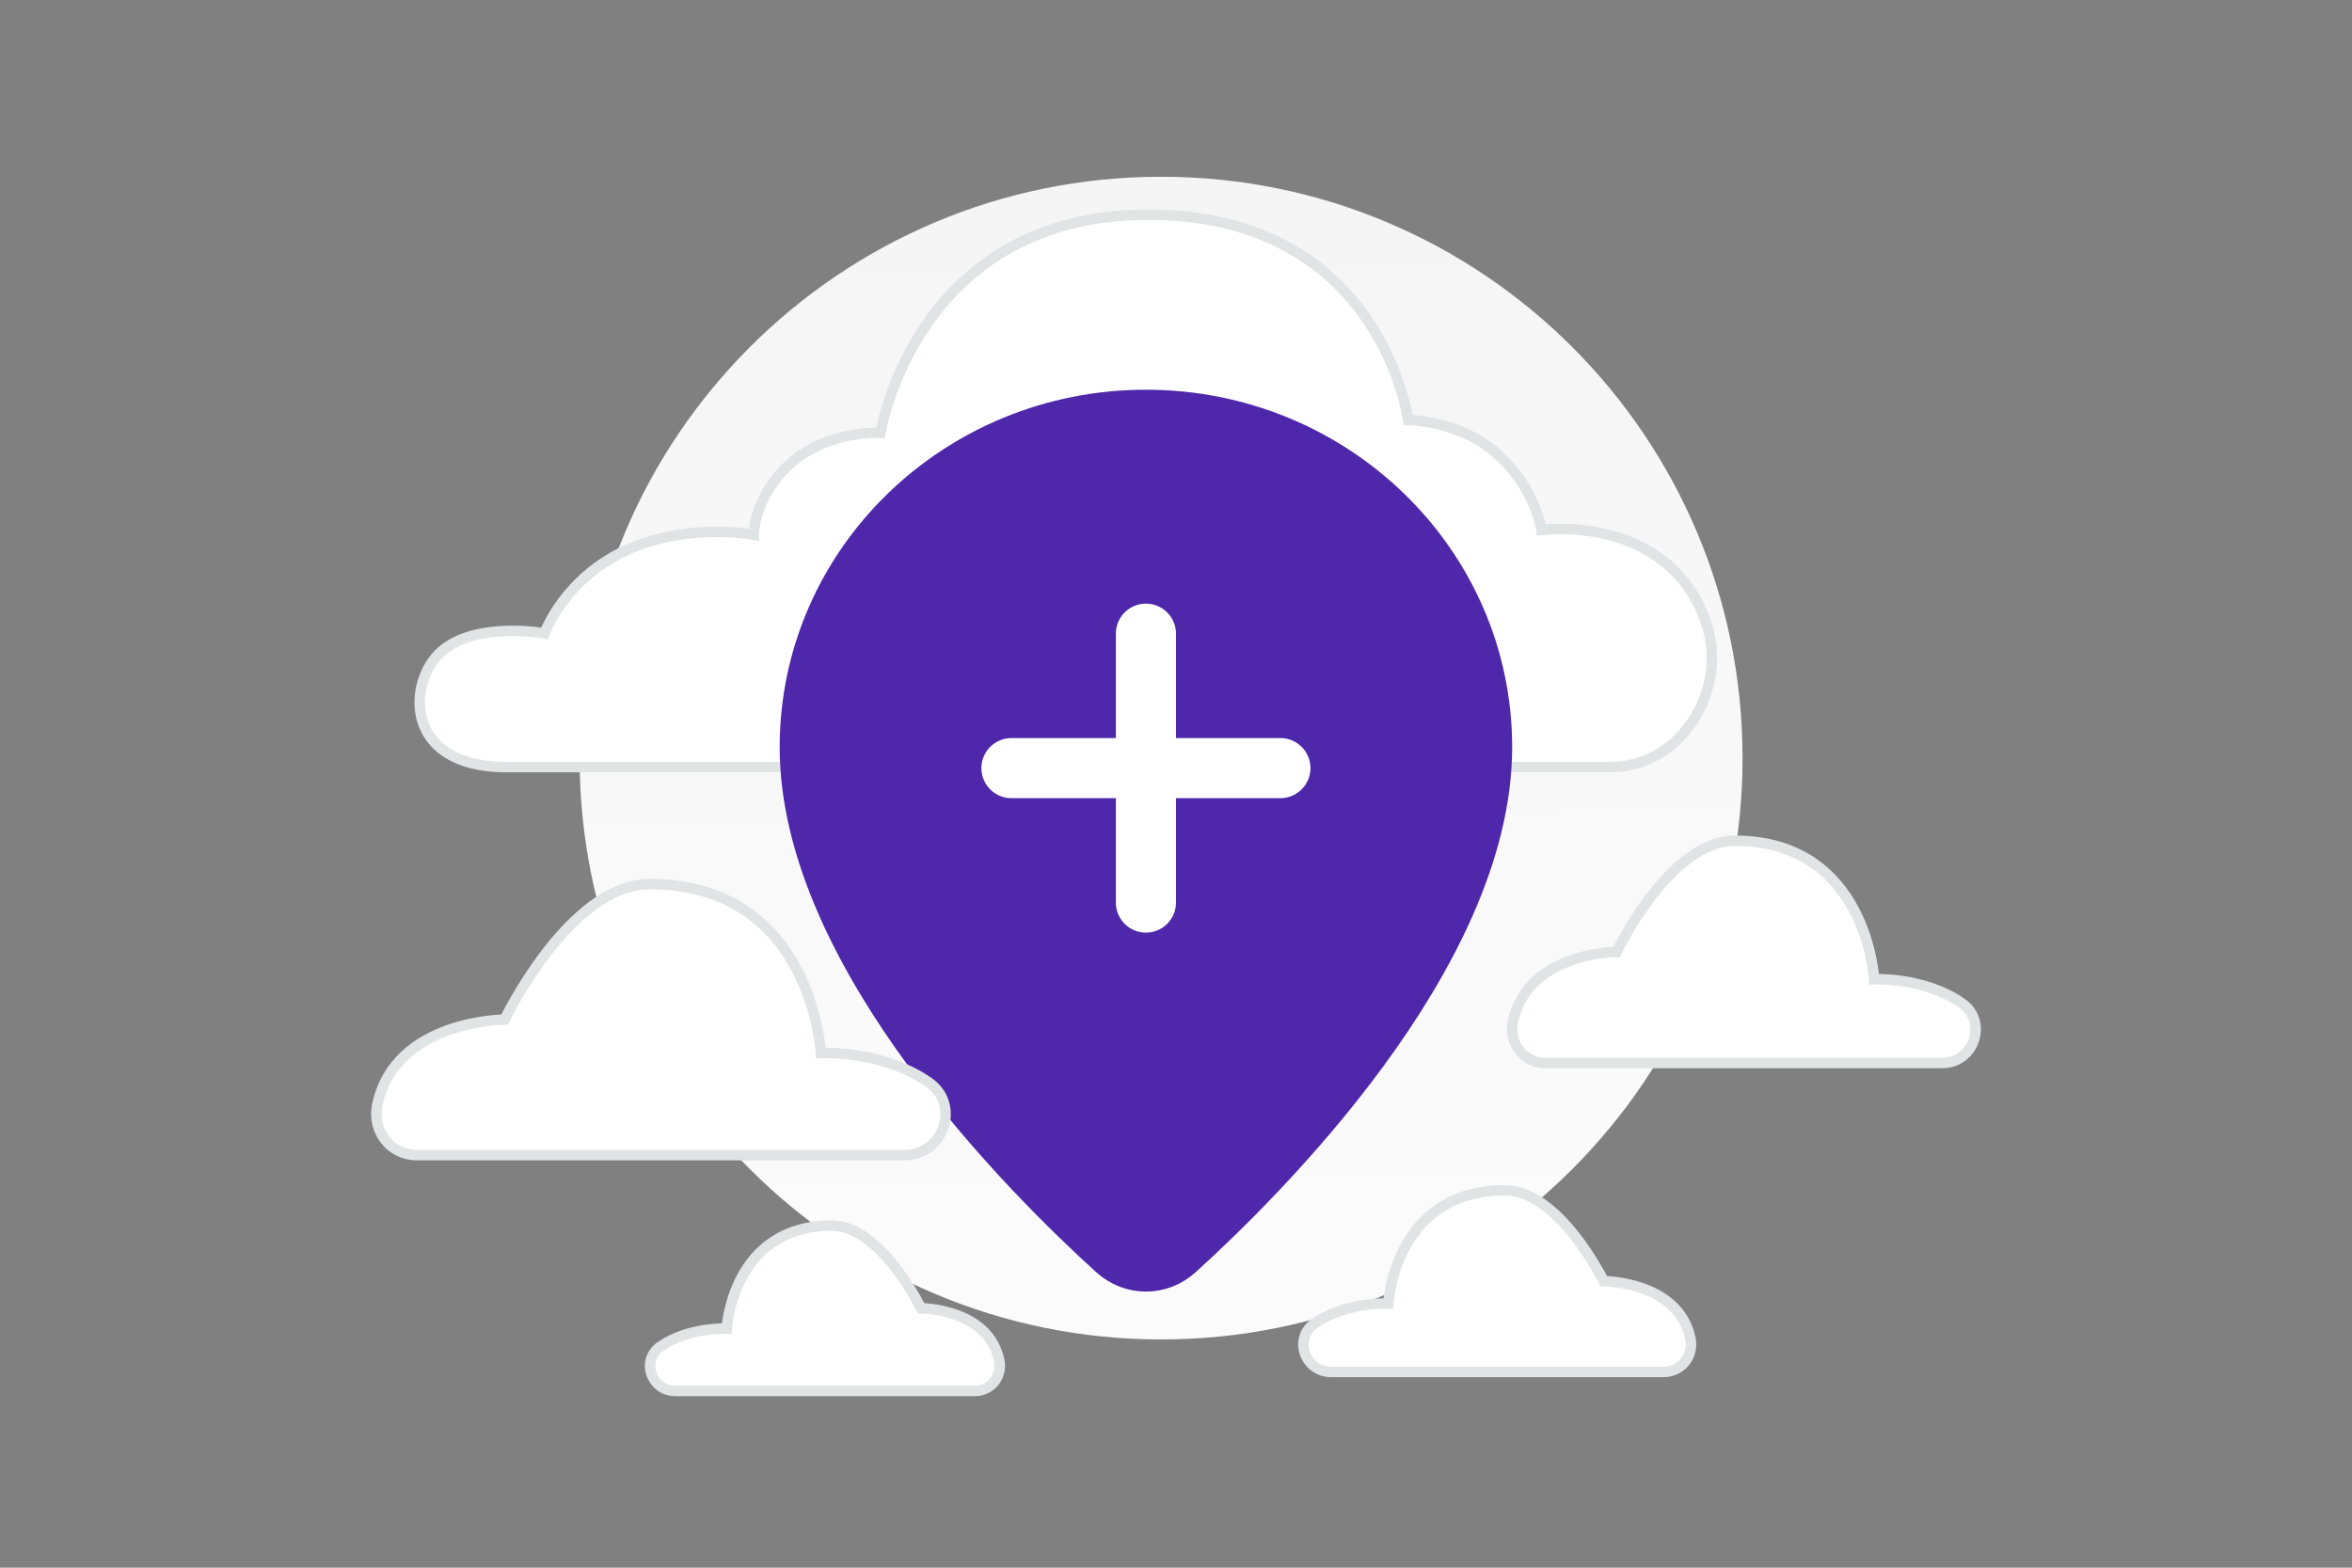 <svg width="900" height="600" viewBox="0 0 900 600" fill="none" xmlns="http://www.w3.org/2000/svg">
<rect x="0" y="0" width="900" height="600" fill="#808080" stroke="none"/>
<g clip-path="url(#clip0_1235_24086)">
<path d="M444.295 512.644C567.177 512.644 666.793 413.029 666.793 290.146C666.793 167.264 567.177 67.648 444.295 67.648C321.413 67.648 221.797 167.264 221.797 290.146C221.797 413.029 321.413 512.644 444.295 512.644Z" fill="url(#paint0_linear_1235_24086)"/>
<path fill-rule="evenodd" clip-rule="evenodd" d="M616.031 293.592H193.745C154.105 293.592 155.924 260.799 168.872 249.373C182.143 237.661 208.365 242.412 208.365 242.412C208.365 242.412 216.172 220.354 241.868 209.616C264.598 200.117 288.409 204.637 288.409 204.637C288.409 204.637 288.409 189.499 302.962 176.962C317.517 164.423 336.922 165.643 336.922 165.643C336.922 165.643 350.261 82.168 439.401 82.168C528.542 82.168 538.85 160.767 538.85 160.767C538.85 160.767 558.862 160.767 573.416 174.172C587.969 187.577 589.788 202.808 589.788 202.808C589.788 202.808 638.46 196.218 652.855 238.404C661.433 263.547 643.809 293.592 616.031 293.592Z" fill="white" stroke="#E1E4E5" stroke-width="4"/>
<path fill-rule="evenodd" clip-rule="evenodd" d="M486.221 375.406H350.912C338.814 375.406 333.602 359.757 343.501 352.817C343.639 352.717 343.78 352.618 343.92 352.522C358.016 342.844 376.515 343.723 376.515 343.723C376.515 343.723 379.155 291.355 428.926 291.355C473.925 291.355 491.869 335.478 498.342 359.788C500.444 367.685 494.402 375.406 486.221 375.406Z" fill="white" stroke="#E1E4E5" stroke-width="4"/>
<path fill-rule="evenodd" clip-rule="evenodd" d="M309.844 285.939C309.844 364.885 395.847 449.988 427.219 478.409C433.72 484.297 443.274 484.297 449.774 478.409C481.129 449.988 567.132 364.885 567.132 285.939C567.132 216.747 509.534 160.656 438.488 160.656C367.442 160.656 309.844 216.747 309.844 285.939Z" fill="#4F27AA" stroke="#4F27AA" stroke-width="23" stroke-linecap="round" stroke-linejoin="round"/>
<path d="M438.488 242.523V345.438M489.946 293.981H387.031" stroke="white" stroke-width="23" stroke-linecap="round" stroke-linejoin="round"/>
<path fill-rule="evenodd" clip-rule="evenodd" d="M159.509 442.106H346.082C361.186 442.106 367.701 422.794 355.336 414.225C355.164 414.106 354.988 413.983 354.812 413.864C337.21 401.917 314.109 403.002 314.109 403.002C314.109 403.002 310.808 338.378 248.654 338.378C217.925 338.378 193.091 390.242 193.091 390.242C193.091 390.242 151.288 390.242 144.37 422.828C142.279 432.7 149.29 442.106 159.509 442.106ZM591.252 406.839H743.176C755.475 406.839 760.781 391.003 750.712 383.976L750.285 383.68C735.952 373.883 717.141 374.773 717.141 374.773C717.141 374.773 714.453 321.781 663.842 321.781C638.82 321.781 618.598 364.31 618.598 364.31C618.598 364.31 584.558 364.31 578.925 391.031C577.222 399.126 582.931 406.839 591.252 406.839ZM636.524 525.09H509.477C499.191 525.09 494.755 512.15 503.175 506.409C503.292 506.329 503.412 506.247 503.532 506.167C515.518 498.163 531.249 498.89 531.249 498.89C531.249 498.89 533.496 455.591 575.82 455.591C596.746 455.591 613.656 490.34 613.656 490.34C613.656 490.34 642.122 490.34 646.833 512.173C648.257 518.787 643.483 525.09 636.524 525.09ZM373.049 532.351H258.44C249.162 532.351 245.16 520.57 252.756 515.343L253.077 515.123C263.89 507.835 278.081 508.497 278.081 508.497C278.081 508.497 280.108 469.076 318.289 469.076C337.165 469.076 352.421 500.713 352.421 500.713C352.421 500.713 378.099 500.713 382.349 520.591C383.634 526.613 379.327 532.351 373.049 532.351Z" fill="white" stroke="#E1E4E5" stroke-width="4"/>
</g>
<defs>
<linearGradient id="paint0_linear_1235_24086" x1="453.783" y1="762.135" x2="440.062" y2="-416.433" gradientUnits="userSpaceOnUse">
<stop stop-color="white"/>
<stop offset="1" stop-color="#EEEEEE"/>
</linearGradient>
<clipPath id="clip0_1235_24086">
<rect width="900" height="600" fill="white"/>
</clipPath>
</defs>
</svg>
